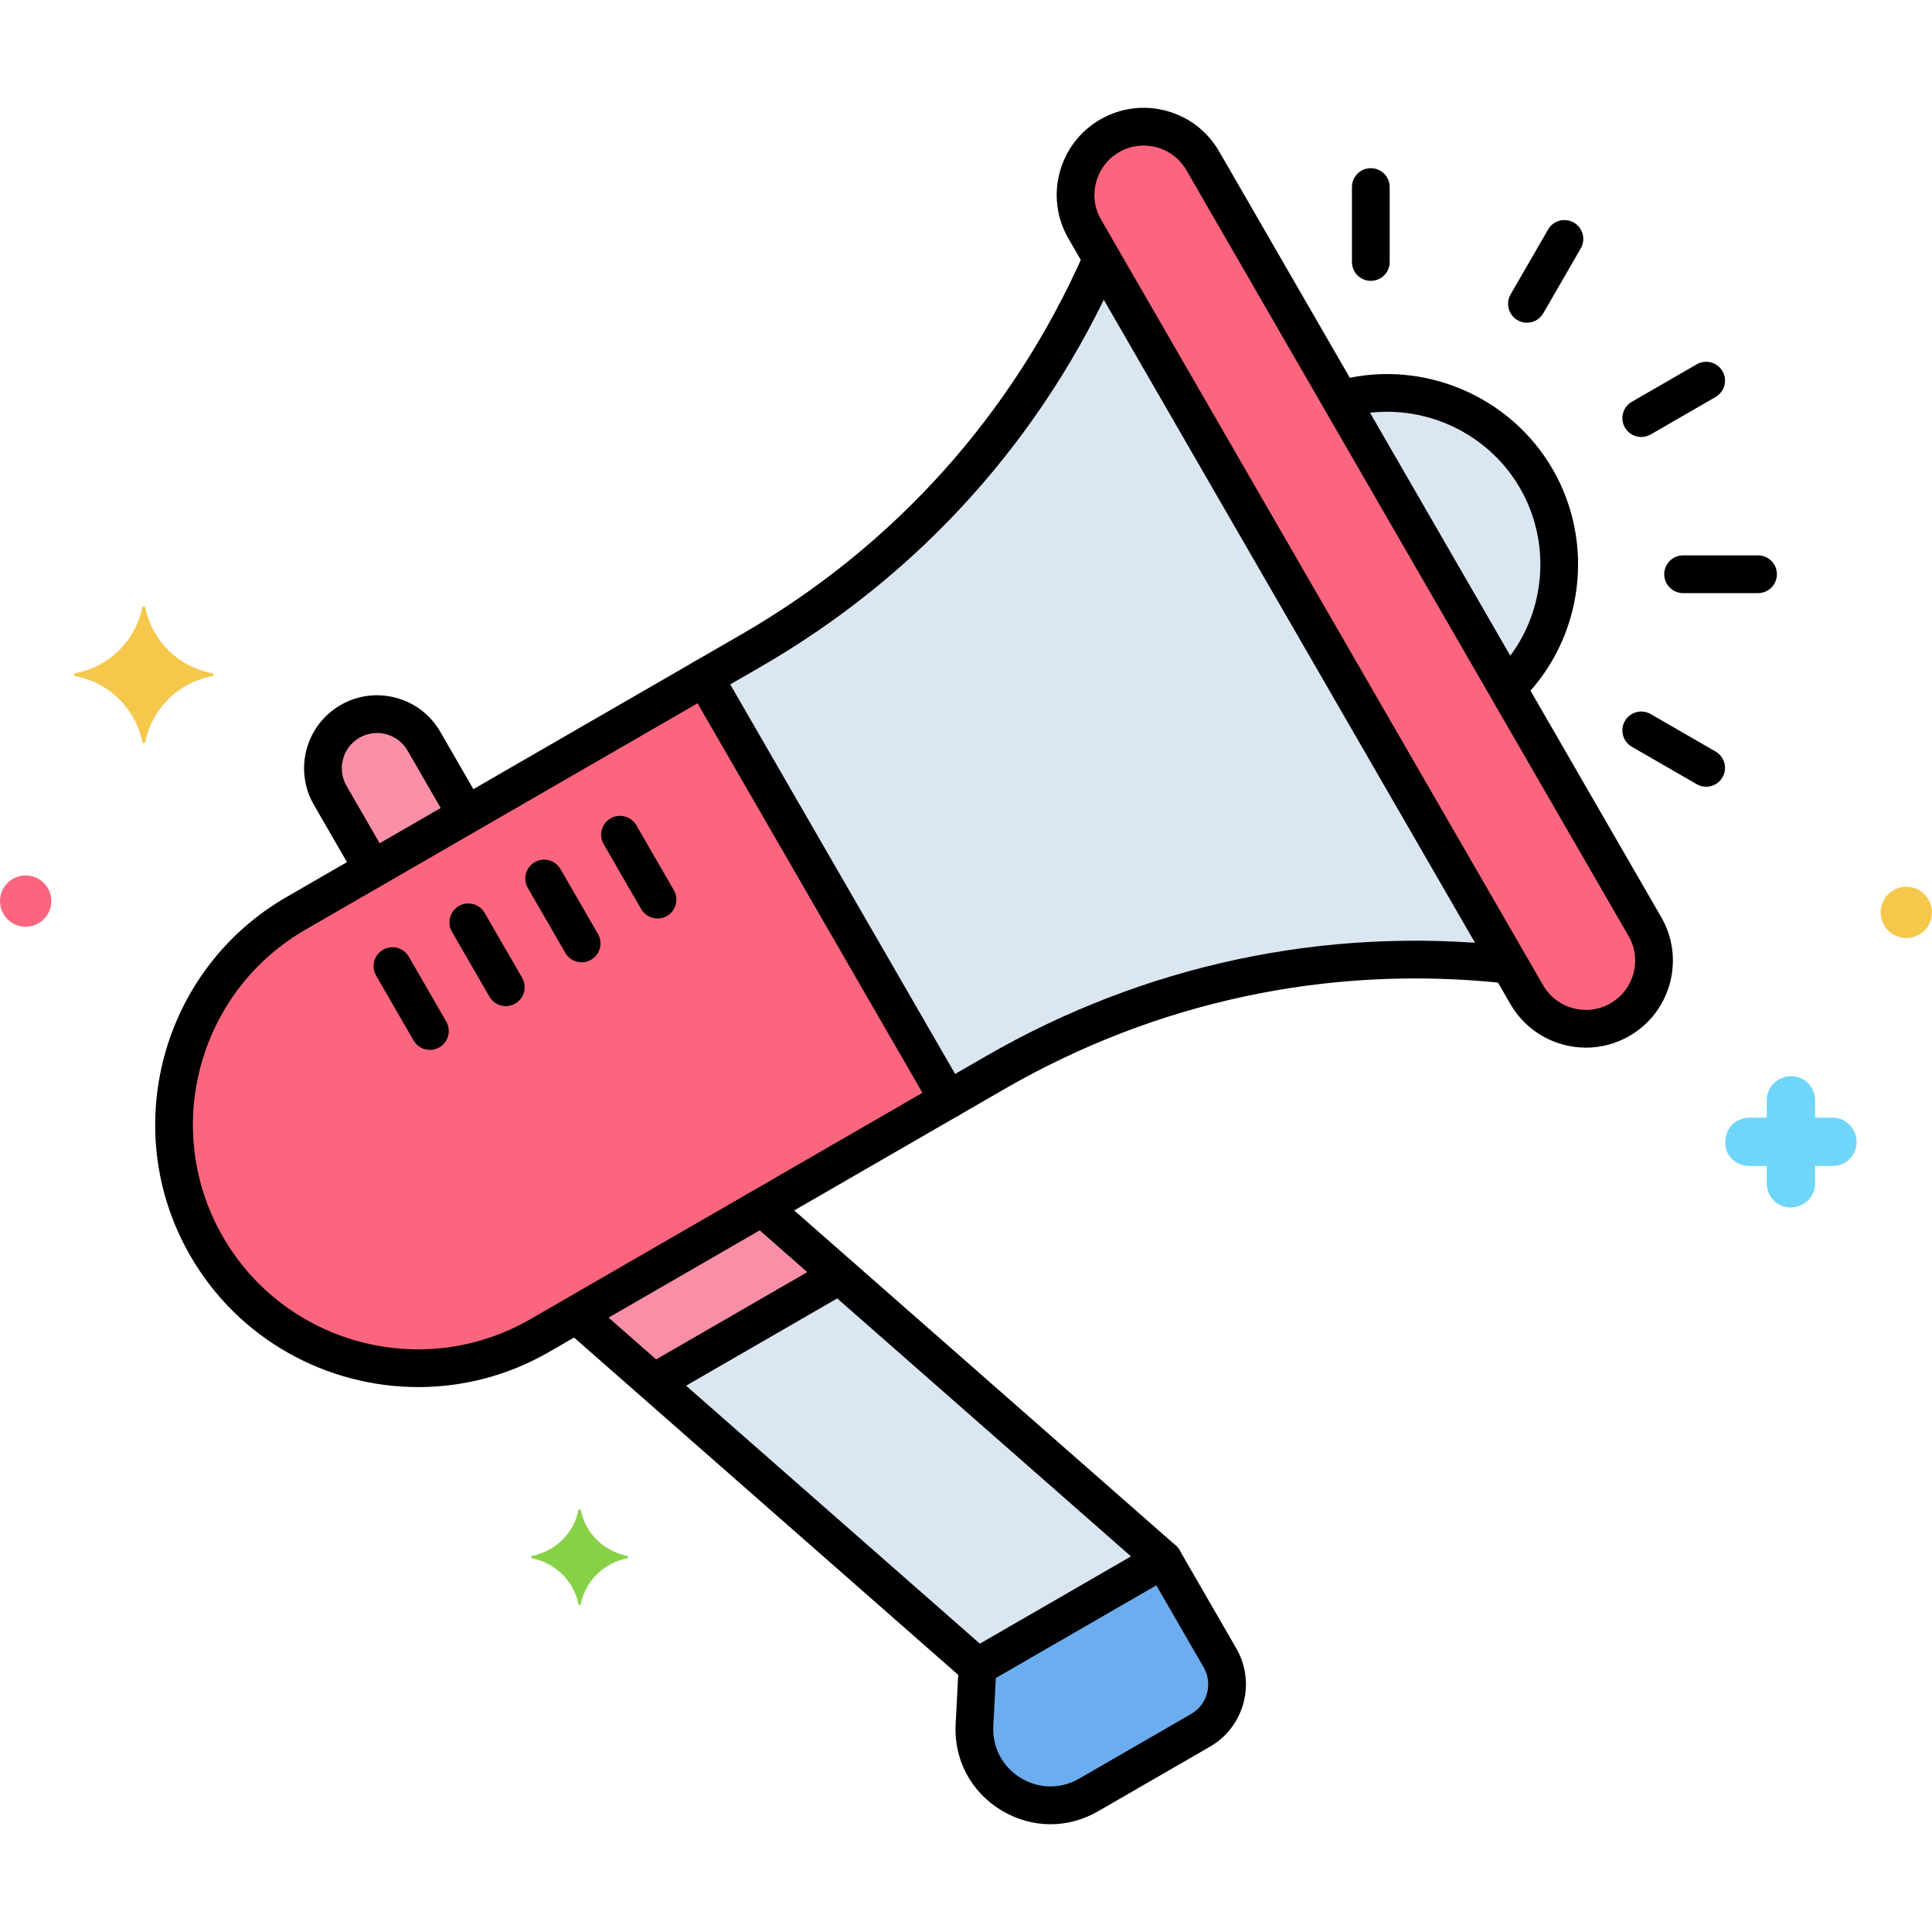 <?xml version="1.0" encoding="utf-8"?>
<!-- Generator: Adobe Illustrator 24.0.0, SVG Export Plug-In . SVG Version: 6.00 Build 0)  -->
<svg version="1.1" xmlns="http://www.w3.org/2000/svg" xmlns:xlink="http://www.w3.org/1999/xlink" x="0px" y="0px"
	 viewBox="0 0 256 256" enable-background="new 0 0 256 256" xml:space="preserve">
<g id="Layer_1">
</g>
<g id="Layer_2">
</g>
<g id="Layer_3">
</g>
<g id="Layer_4">
</g>
<g id="Layer_5">
</g>
<g id="Layer_6">
</g>
<g id="Layer_7">
</g>
<g id="Layer_8">
</g>
<g id="Layer_9">
</g>
<g id="Layer_10">
</g>
<g id="Layer_11">
</g>
<g id="Layer_12">
</g>
<g id="Layer_13">
</g>
<g id="Layer_14">
</g>
<g id="Layer_15">
</g>
<g id="Layer_16">
</g>
<g id="Layer_17">
</g>
<g id="Layer_18">
</g>
<g id="Layer_19">
</g>
<g id="Layer_20">
</g>
<g id="Layer_21">
</g>
<g id="Layer_22">
</g>
<g id="Layer_23">
</g>
<g id="Layer_24">
</g>
<g id="Layer_25">
</g>
<g id="Layer_26">
</g>
<g id="Layer_27">
</g>
<g id="Layer_28">
</g>
<g id="Layer_29">
</g>
<g id="Layer_30">
</g>
<g id="Layer_31">
</g>
<g id="Layer_32">
</g>
<g id="Layer_33">
</g>
<g id="Layer_34">
</g>
<g id="Layer_35">
</g>
<g id="Layer_36">
</g>
<g id="Layer_37">
</g>
<g id="Layer_38">
</g>
<g id="Layer_39">
</g>
<g id="Layer_40">
</g>
<g id="Layer_41">
</g>
<g id="Layer_42">
</g>
<g id="Layer_43">
</g>
<g id="Layer_44">
</g>
<g id="Layer_45">
</g>
<g id="Layer_46">
</g>
<g id="Layer_47">
</g>
<g id="Layer_48">
</g>
<g id="Layer_49">
</g>
<g id="Layer_50">
	<g>
		<g>
			<g>
				<path fill="#FC657E" d="M93.345,89.773L39.207,121.03c-15.449,8.919-20.742,28.673-11.823,44.122l0,0
					c8.919,15.449,28.674,20.742,44.123,11.823l54.138-31.257L93.345,89.773z"/>
			</g>
		</g>
		<g>
			<g>
				<path fill="#FC657E" d="M217.953,122.77l-58.58-101.464c-2.495-4.321-8.02-5.801-12.34-3.307
					c-4.32,2.494-5.801,8.019-3.307,12.34l58.581,101.465c2.495,4.321,8.02,5.801,12.34,3.306
					C218.967,132.615,220.448,127.091,217.953,122.77z"/>
			</g>
		</g>
		<g>
			<g>
				<path fill="#F98FA6" d="M56.173,98.214c-1.981-3.43-6.367-4.606-9.797-2.625c-3.43,1.98-4.606,6.367-2.625,9.797l5.638,9.765
					l12.422-7.172L56.173,98.214z"/>
			</g>
		</g>
		<g>
			<g>
				<path fill="#DAE6F1" d="M203.574,63.43L203.574,63.43c-5.328-9.228-16.144-13.307-25.944-10.501l22.065,38.218
					C207.026,84.063,208.902,72.657,203.574,63.43z"/>
			</g>
		</g>
		<g>
			<g>
				<polygon fill="#DAE6F1" points="100.968,159.966 76.368,174.168 129.534,220.854 154.134,206.651 				"/>
			</g>
		</g>
		<g>
			<g>
				<path fill="#6CADEF" d="M161.654,219.676l-7.52-13.025l-24.605,14.206l-0.407,7.714c-0.422,7.996,8.189,13.275,15.123,9.271
					l14.837-8.566C162.443,227.336,163.595,223.038,161.654,219.676z"/>
			</g>
		</g>
		<g>
			<g>
				<path fill="#DAE6F1" d="M146.014,34.301c-9.234,21.078-25.017,39.507-46.475,51.896l-6.194,3.576l32.3,55.945l6.194-3.576
					c21.458-12.389,45.309-16.843,68.18-14.3L146.014,34.301z"/>
			</g>
		</g>
		<g>
			<g>
				<polygon fill="#F98FA6" points="100.968,159.966 76.368,174.168 86.64,183.188 111.24,168.986 				"/>
			</g>
		</g>
		<g>
			<g>
				<path fill="#70D6F9" d="M242.906,148.1h-2.4v-2.3c0-1.8-1.4-3.2-3.2-3.2c-1.7,0-3.2,1.4-3.2,3.1v2.4h-2.3
					c-1.8,0-3.2,1.4-3.2,3.2c-0.1,1.7,1.3,3.2,3.2,3.2h2.3v2.3c0,1.8,1.4,3.2,3.2,3.2c1.7,0,3.2-1.4,3.2-3.1v-2.4h2.3
					c1.8,0,3.2-1.4,3.2-3.2C246.006,149.6,244.606,148.1,242.906,148.1z"/>
			</g>
		</g>
		<g>
			<g>
				<path fill="#F5C84C" d="M252.6,117.5c-1.878,0-3.4,1.522-3.4,3.4c0,1.878,1.522,3.4,3.4,3.4s3.4-1.522,3.4-3.4
					C256,119.022,254.478,117.5,252.6,117.5z"/>
			</g>
		</g>
		<g>
			<g>
				<path fill="#87D147" d="M83.15,206.175c-3.1-0.6-5.6-3-6.2-6.1c0-0.1-0.3-0.1-0.3,0c-0.6,3.1-3.1,5.5-6.2,6.1
					c-0.1,0-0.1,0.2,0,0.3c3.1,0.6,5.6,3,6.2,6.1c0,0.1,0.3,0.1,0.3,0c0.6-3.1,3.1-5.5,6.2-6.1
					C83.25,206.375,83.25,206.175,83.15,206.175z"/>
			</g>
		</g>
		<g>
			<g>
				<path fill="#FC657E" d="M3.4,116c-1.878,0-3.4,1.522-3.4,3.4c0,1.878,1.522,3.4,3.4,3.4s3.4-1.522,3.4-3.4
					C6.8,117.522,5.278,116,3.4,116z"/>
			</g>
		</g>
		<g>
			<g>
				<path fill="#F5C84C" d="M28.15,89.2c-4.5-0.8-8-4.3-8.9-8.7c0-0.2-0.4-0.2-0.4,0c-0.9,4.4-4.4,7.9-8.9,8.7c-0.2,0-0.2,0.3,0,0.4
					c4.5,0.8,8,4.3,8.9,8.7c0,0.2,0.4,0.2,0.4,0c0.9-4.4,4.4-7.9,8.9-8.7C28.35,89.5,28.35,89.2,28.15,89.2z"/>
			</g>
		</g>
		<g>
			<g>
				<g>
					<g>
						<path d="M127.81,144.469l-32.3-55.945c-0.331-0.574-0.878-0.993-1.518-1.165c-0.641-0.17-1.322-0.082-1.897,0.25
							l-54.138,31.256c-16.618,9.594-22.332,30.919-12.738,47.538c6.438,11.152,18.16,17.393,30.196,17.393
							c5.899,0,11.876-1.5,17.342-4.655l54.138-31.256C128.09,147.193,128.5,145.665,127.81,144.469z M70.257,174.81
							c-14.231,8.215-32.491,3.322-40.708-10.908c-8.216-14.23-3.322-32.492,10.908-40.708L92.43,93.188l29.8,51.615L70.257,174.81z
							"/>
					</g>
				</g>
			</g>
		</g>
		<g>
			<g>
				<g>
					<g>
						<g>
							<path d="M220.118,121.52l-58.58-101.464c-1.54-2.668-4.027-4.576-7.003-5.374c-2.977-0.798-6.083-0.388-8.752,1.152
								c-5.507,3.18-7.401,10.248-4.222,15.755l58.58,101.464c2.135,3.696,6.02,5.765,10.009,5.765c1.955,0,3.936-0.497,5.747-1.543
								c2.668-1.54,4.576-4.027,5.373-7.003C222.068,127.296,221.659,124.188,220.118,121.52z M216.441,128.978
								c-0.452,1.686-1.532,3.094-3.044,3.967c-3.119,1.8-7.124,0.729-8.926-2.392l-58.58-101.464
								c-1.801-3.12-0.728-7.124,2.392-8.925c1.007-0.581,2.124-0.878,3.256-0.878c0.567,0,1.139,0.075,1.702,0.226
								c1.686,0.452,3.095,1.533,3.967,3.044l58.58,101.464C216.661,125.532,216.893,127.292,216.441,128.978z"/>
						</g>
					</g>
				</g>
			</g>
		</g>
		<g>
			<g>
				<path d="M63.389,105.712l-5.051-8.748c-1.292-2.237-3.378-3.838-5.873-4.506c-2.496-0.668-5.102-0.325-7.339,0.966
					c-4.618,2.666-6.207,8.593-3.54,13.212l4.975,8.616c0.463,0.802,1.304,1.25,2.167,1.25c0.425,0,0.854-0.108,1.248-0.335
					c1.195-0.69,1.605-2.219,0.915-3.415l-4.975-8.616c-1.288-2.231-0.521-5.094,1.71-6.382c1.08-0.624,2.339-0.791,3.545-0.467
					c1.205,0.323,2.213,1.096,2.837,2.177l5.051,8.748c0.69,1.197,2.221,1.605,3.415,0.915
					C63.669,108.437,64.079,106.908,63.389,105.712z"/>
			</g>
		</g>
		<g>
			<g>
				<path d="M59.131,135.366l-4.965-8.6c-0.691-1.197-2.222-1.605-3.415-0.915c-1.195,0.69-1.605,2.219-0.915,3.415l4.965,8.6
					c0.463,0.802,1.304,1.25,2.167,1.25c0.425,0,0.854-0.108,1.248-0.335C59.411,138.091,59.821,136.562,59.131,135.366z"/>
			</g>
		</g>
		<g>
			<g>
				<path d="M69.184,129.563l-4.966-8.6c-0.69-1.197-2.222-1.604-3.415-0.915c-1.195,0.69-1.605,2.219-0.915,3.415l4.966,8.6
					c0.463,0.802,1.304,1.25,2.167,1.25c0.425,0,0.854-0.108,1.248-0.335C69.465,132.287,69.874,130.758,69.184,129.563z"/>
			</g>
		</g>
		<g>
			<g>
				<path d="M79.235,123.759l-4.965-8.6c-0.69-1.197-2.222-1.604-3.415-0.915c-1.195,0.69-1.605,2.219-0.915,3.415l4.965,8.6
					c0.463,0.802,1.304,1.25,2.167,1.25c0.425,0,0.854-0.108,1.248-0.335C79.516,126.483,79.926,124.955,79.235,123.759z"/>
			</g>
		</g>
		<g>
			<g>
				<path d="M89.288,117.955l-4.966-8.6c-0.691-1.197-2.222-1.604-3.415-0.915c-1.196,0.69-1.605,2.219-0.915,3.415l4.966,8.6
					c0.463,0.802,1.304,1.25,2.167,1.25c0.425,0,0.854-0.108,1.248-0.335C89.568,120.68,89.979,119.151,89.288,117.955z"/>
			</g>
		</g>
		<g>
			<g>
				<path d="M205.739,62.179c-5.557-9.625-16.978-14.528-27.773-11.923c-1.343,0.324-2.168,1.674-1.845,3.016
					c0.324,1.343,1.681,2.17,3.017,1.844c8.655-2.089,17.814,1.845,22.271,9.563c4.52,7.83,3.268,17.808-3.045,24.267
					c-0.965,0.987-0.946,2.57,0.041,3.536c0.486,0.475,1.116,0.712,1.747,0.712c0.649,0,1.298-0.251,1.788-0.752
					C209.813,84.387,211.375,71.942,205.739,62.179z"/>
			</g>
		</g>
		<g>
			<g>
				<path d="M155.783,204.773l-52.056-45.71c-1.036-0.911-2.617-0.809-3.528,0.229c-0.911,1.037-0.809,2.617,0.229,3.528
					l49.436,43.41l-20.027,11.563l-51.053-44.829c-1.037-0.911-2.616-0.809-3.528,0.229c-0.911,1.037-0.809,2.617,0.229,3.528
					l52.399,46.012c0.468,0.411,1.057,0.622,1.65,0.622c0.429,0,0.859-0.11,1.249-0.335l24.6-14.203
					c0.698-0.403,1.158-1.117,1.238-1.919C156.701,206.095,156.389,205.305,155.783,204.773z"/>
			</g>
		</g>
		<g>
			<g>
				<path d="M163.819,218.426l-7.521-13.025c-0.69-1.197-2.223-1.604-3.415-0.915c-1.195,0.69-1.605,2.219-0.915,3.415l7.521,13.024
					c1.248,2.163,0.504,4.938-1.658,6.186l-14.836,8.566c-2.451,1.415-5.354,1.376-7.765-0.103s-3.762-4.047-3.612-6.872
					l0.407-7.714c0.073-1.379-0.985-2.556-2.364-2.628c-1.379-0.071-2.556,0.986-2.628,2.365l-0.407,7.714
					c-0.248,4.685,1.992,8.946,5.991,11.398c2.049,1.256,4.311,1.886,6.577,1.886c2.157,0,4.318-0.571,6.301-1.715l14.836-8.566
					C164.881,228.815,166.446,222.977,163.819,218.426z"/>
			</g>
		</g>
		<g>
			<g>
				<path d="M146.823,32.48c-1.262-0.56-2.739,0.009-3.299,1.271c-9.424,21.249-25.065,38.635-45.235,50.28l-6.194,3.577
					c-1.195,0.69-1.605,2.219-0.915,3.415c0.463,0.802,1.304,1.25,2.167,1.25c0.425,0,0.854-0.108,1.248-0.335l6.194-3.577
					c21.093-12.177,37.45-30.36,47.306-52.583C148.654,34.517,148.085,33.04,146.823,32.48z"/>
			</g>
		</g>
		<g>
			<g>
				<path d="M199.537,125.275c-24.086-2.517-47.929,2.567-68.947,14.702l-6.195,3.577c-1.195,0.69-1.605,2.219-0.915,3.415
					c0.463,0.802,1.304,1.25,2.167,1.25c0.425,0,0.854-0.108,1.248-0.335l6.195-3.577c20.097-11.604,42.895-16.465,65.928-14.059
					c1.385,0.147,2.604-0.853,2.746-2.227C201.907,126.648,200.91,125.418,199.537,125.275z"/>
			</g>
		</g>
		<g>
			<g>
				<path d="M228.24,49.189c-0.69-1.197-2.222-1.605-3.415-0.915l-8.601,4.965c-1.195,0.69-1.605,2.219-0.915,3.415
					c0.463,0.802,1.304,1.25,2.167,1.25c0.425,0,0.854-0.108,1.248-0.335l8.601-4.965C228.521,51.914,228.931,50.385,228.24,49.189z
					"/>
			</g>
		</g>
		<g>
			<g>
				<path d="M208.545,29.494c-1.193-0.689-2.725-0.282-3.415,0.915l-4.966,8.6c-0.69,1.196-0.281,2.725,0.915,3.415
					c0.394,0.228,0.823,0.335,1.248,0.335c0.863,0,1.704-0.448,2.167-1.25l4.966-8.6C210.15,31.713,209.74,30.184,208.545,29.494z"
					/>
			</g>
		</g>
		<g>
			<g>
				<path d="M181.641,22.285c-1.381,0-2.5,1.119-2.5,2.5v9.931c0,1.381,1.119,2.5,2.5,2.5s2.5-1.119,2.5-2.5v-9.931
					C184.141,23.404,183.021,22.285,181.641,22.285z"/>
			</g>
		</g>
		<g>
			<g>
				<path d="M227.325,99.582l-8.601-4.965c-1.192-0.69-2.725-0.281-3.415,0.915c-0.69,1.196-0.28,2.725,0.915,3.415l8.601,4.965
					c0.394,0.228,0.823,0.335,1.248,0.335c0.863,0,1.704-0.449,2.167-1.25C228.931,101.801,228.521,100.272,227.325,99.582z"/>
			</g>
		</g>
		<g>
			<g>
				<path d="M232.949,73.593h-9.931c-1.381,0-2.5,1.119-2.5,2.5s1.119,2.5,2.5,2.5h9.931c1.381,0,2.5-1.119,2.5-2.5
					S234.33,73.593,232.949,73.593z"/>
			</g>
		</g>
		<g>
			<g>
				<path d="M112.682,168.153c-0.69-1.197-2.223-1.605-3.415-0.915l-22.822,13.176c-1.195,0.69-1.605,2.219-0.915,3.415
					c0.463,0.802,1.304,1.25,2.167,1.25c0.425,0,0.854-0.108,1.248-0.335l22.822-13.176
					C112.962,170.878,113.372,169.349,112.682,168.153z"/>
			</g>
		</g>
	</g>
</g>
<g id="Layer_51">
</g>
<g id="Layer_52">
</g>
<g id="Layer_53">
</g>
<g id="Layer_54">
</g>
<g id="Layer_55">
</g>
<g id="Layer_56">
</g>
<g id="Layer_57">
</g>
<g id="Layer_58">
</g>
<g id="Layer_59">
</g>
<g id="Layer_60">
</g>
<g id="Layer_61">
</g>
<g id="Layer_62">
</g>
<g id="Layer_63">
</g>
<g id="Layer_64">
</g>
<g id="Layer_65">
</g>
<g id="Layer_66">
</g>
<g id="Layer_67">
</g>
<g id="Layer_68">
</g>
<g id="Layer_69">
</g>
<g id="Layer_70">
</g>
<g id="Layer_71">
</g>
<g id="Layer_72">
</g>
<g id="Layer_73">
</g>
<g id="Layer_74">
</g>
<g id="Layer_75">
</g>
<g id="Layer_76">
</g>
<g id="Layer_77">
</g>
<g id="Layer_78">
</g>
<g id="Layer_79">
</g>
<g id="Layer_80">
</g>
</svg>
